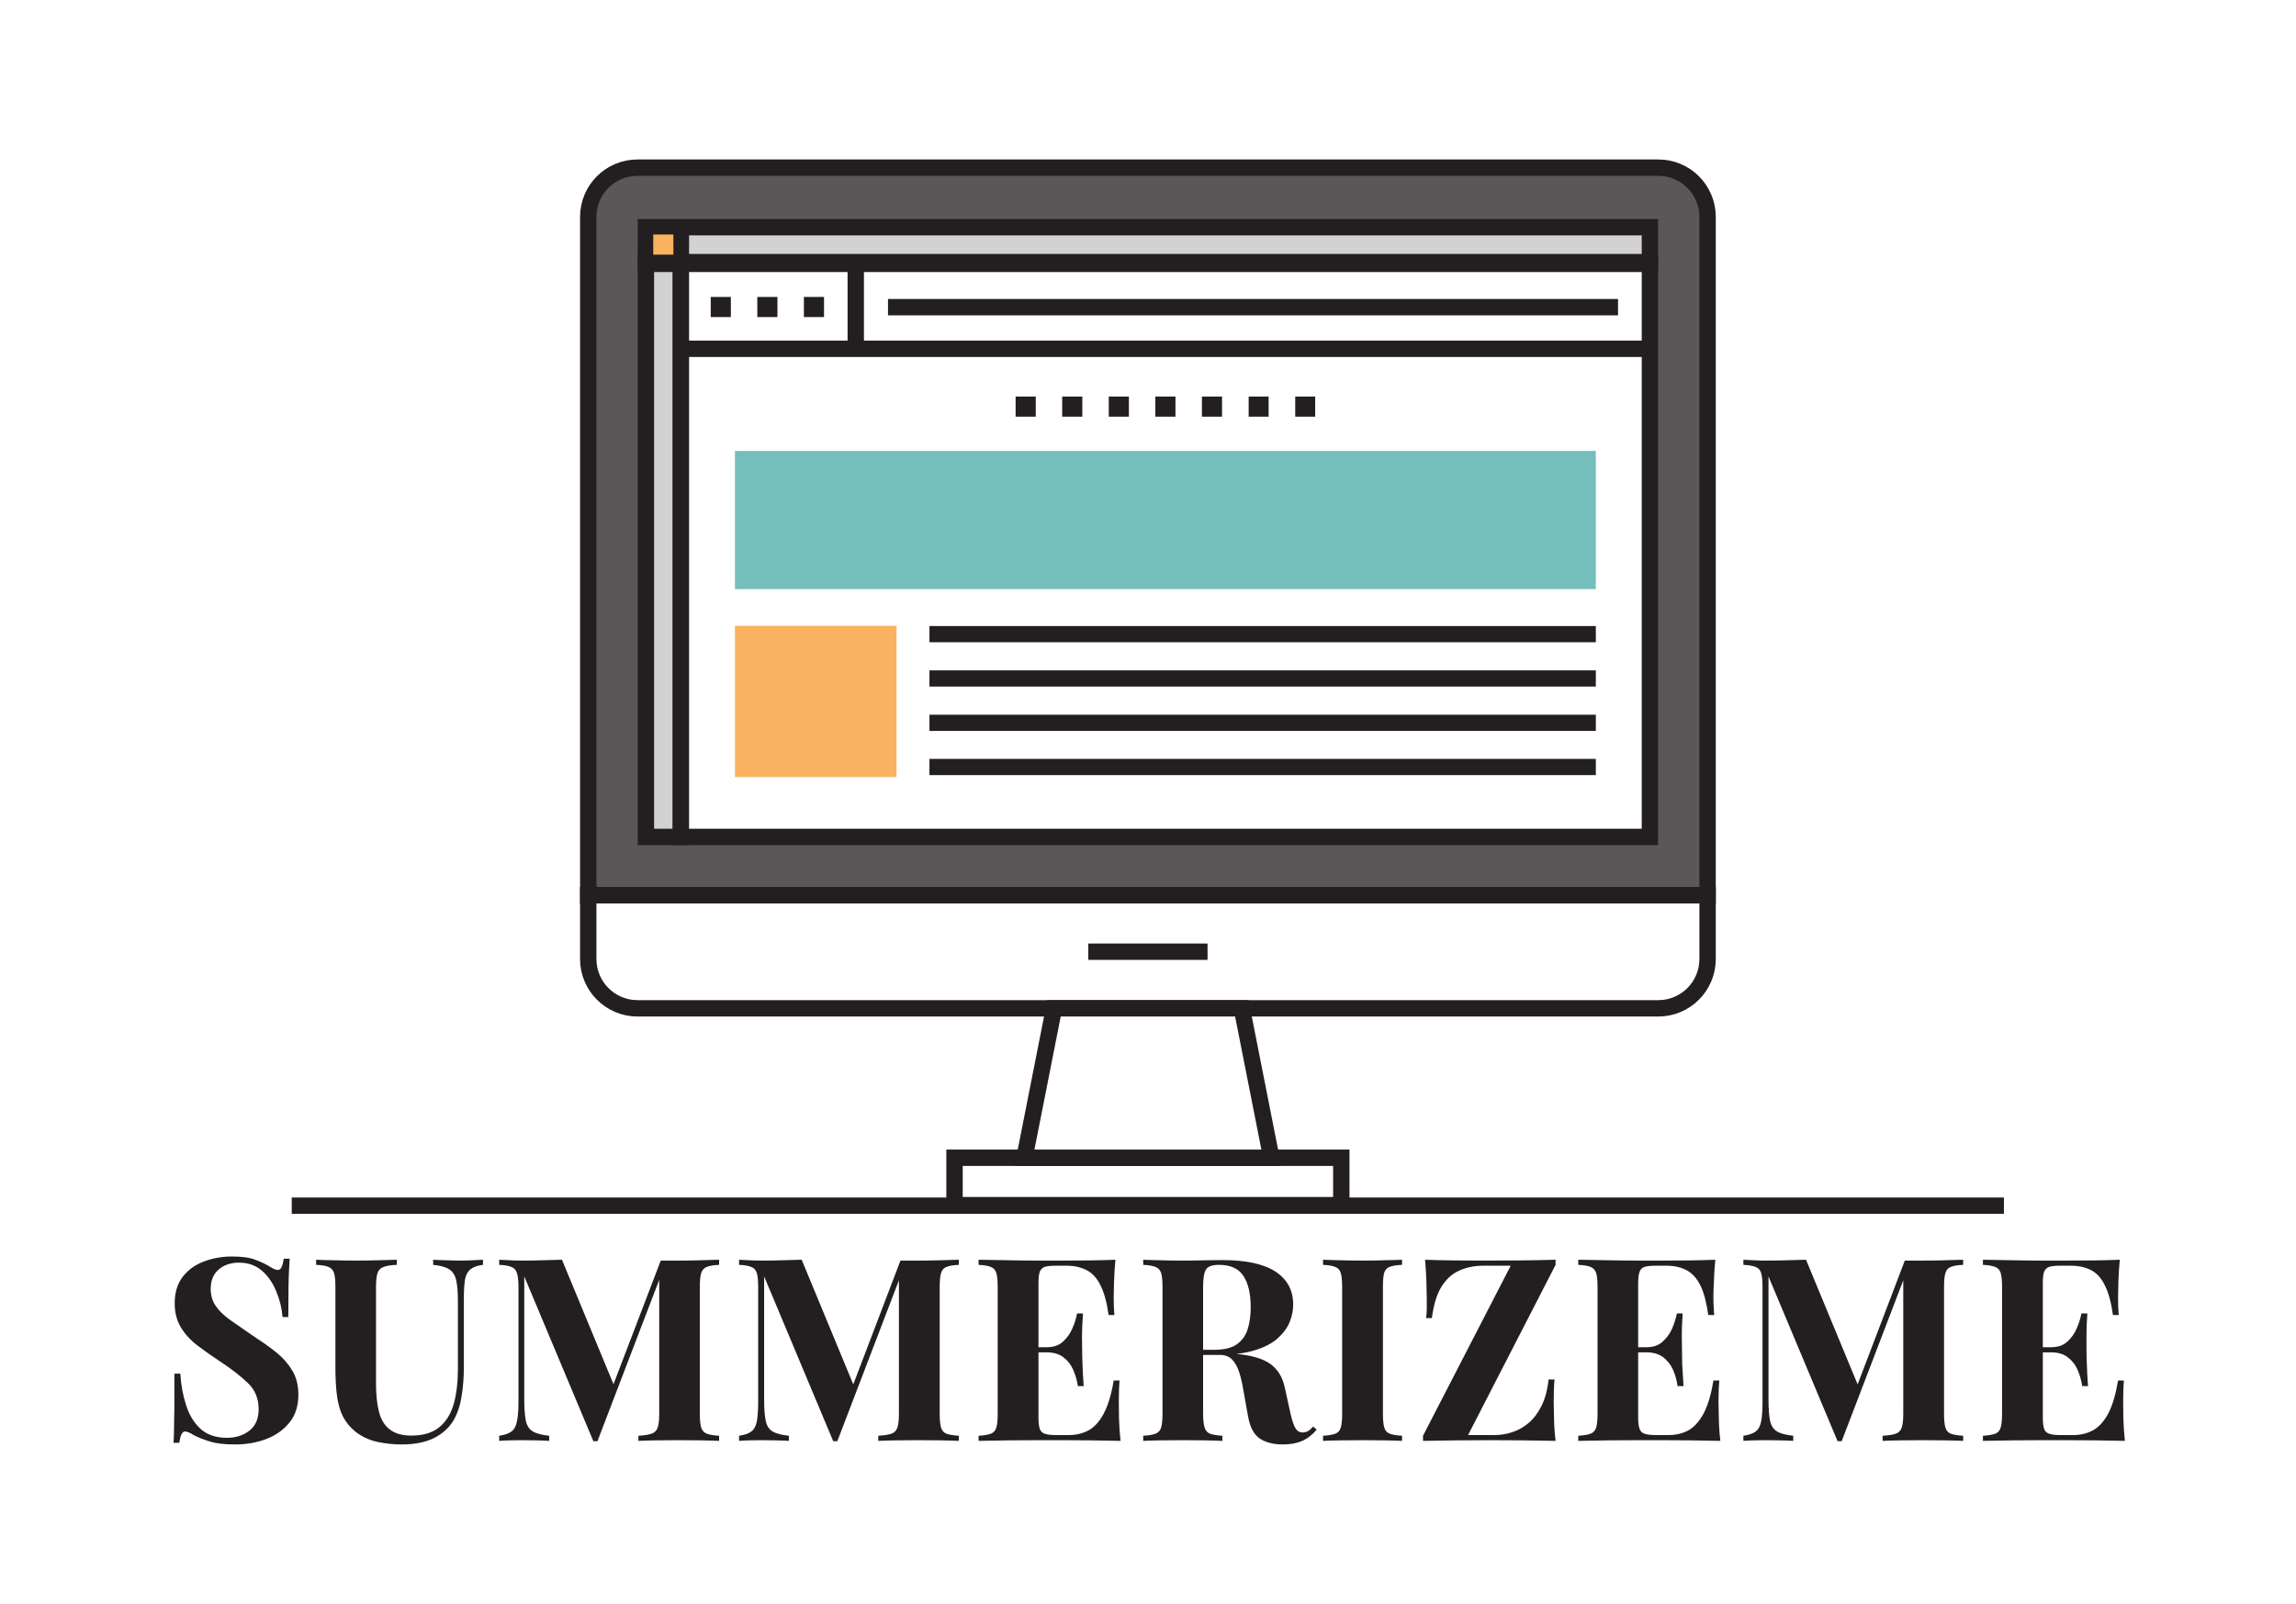 <svg xmlns="http://www.w3.org/2000/svg" version="1.1" xmlns:xlink="http://www.w3.org/1999/xlink" xmlns:svgjs="http://svgjs.dev/svgjs" viewBox="0 0 13.458 9.404"><g transform="matrix(1,0,0,1,0.934,7.367)"><rect width="13.458" height="13.458" x="-0.934" y="-9.394" fill="#ffffff"></rect><g><path d=" M 0.426 -2.220446049250313e-16 Q 0.514 -2.220446049250313e-16 0.562 0.019 Q 0.611 0.037 0.645 0.058 Q 0.663 0.069 0.674 0.074 Q 0.685 0.079 0.696 0.079 Q 0.72 0.079 0.729 0.013 L 0.764 0.013 Q 0.762 0.042 0.76 0.082 Q 0.758 0.121 0.757 0.186 Q 0.756 0.25 0.756 0.355 L 0.722 0.355 Q 0.716 0.277 0.685 0.204 Q 0.655 0.13 0.601 0.083 Q 0.546 0.036 0.467 0.036 Q 0.395 0.036 0.348 0.076 Q 0.301 0.117 0.301 0.189 Q 0.301 0.249 0.332 0.292 Q 0.361 0.334 0.419 0.375 Q 0.477 0.415 0.559 0.472 Q 0.632 0.519 0.689 0.565 Q 0.746 0.612 0.78 0.67 Q 0.815 0.729 0.815 0.81 Q 0.815 0.909 0.763 0.973 Q 0.711 1.038 0.627 1.07 Q 0.543 1.102 0.443 1.102 Q 0.35 1.102 0.294 1.084 Q 0.239 1.067 0.201 1.047 Q 0.168 1.026 0.15 1.026 Q 0.126 1.026 0.117 1.092 L 0.083 1.092 Q 0.086 1.056 0.086 1.008 Q 0.087 0.96 0.088 0.883 Q 0.088 0.805 0.088 0.687 L 0.123 0.687 Q 0.129 0.786 0.157 0.872 Q 0.184 0.958 0.242 1.011 Q 0.3 1.063 0.396 1.063 Q 0.474 1.063 0.528 1.021 Q 0.582 0.979 0.582 0.895 Q 0.582 0.802 0.519 0.742 Q 0.456 0.681 0.357 0.616 Q 0.287 0.57 0.225 0.523 Q 0.164 0.477 0.127 0.417 Q 0.09 0.357 0.09 0.274 Q 0.09 0.18 0.137 0.119 Q 0.184 0.058 0.262 0.029 Q 0.339 -2.220446049250313e-16 0.426 -2.220446049250313e-16 M 1.897 0.019 L 1.897 0.049 Q 1.849 0.055 1.825 0.074 Q 1.8 0.093 1.792 0.133 Q 1.785 0.174 1.785 0.247 L 1.785 0.645 Q 1.785 0.742 1.771 0.823 Q 1.758 0.904 1.723 0.963 Q 1.684 1.027 1.609 1.065 Q 1.534 1.102 1.419 1.102 Q 1.35 1.102 1.278 1.087 Q 1.206 1.071 1.149 1.027 Q 1.101 0.987 1.075 0.936 Q 1.05 0.885 1.041 0.815 Q 1.032 0.745 1.032 0.649 L 1.032 0.178 Q 1.032 0.123 1.024 0.097 Q 1.015 0.07 0.991 0.061 Q 0.967 0.051 0.919 0.049 L 0.919 0.019 Q 0.957 0.021 1.021 0.022 Q 1.084 0.024 1.153 0.024 Q 1.222 0.024 1.286 0.022 Q 1.35 0.021 1.392 0.019 L 1.392 0.049 Q 1.341 0.051 1.315 0.061 Q 1.288 0.07 1.279 0.097 Q 1.27 0.123 1.27 0.178 L 1.27 0.744 Q 1.27 0.844 1.288 0.913 Q 1.306 0.981 1.352 1.015 Q 1.398 1.05 1.477 1.05 Q 1.582 1.05 1.642 1 Q 1.701 0.951 1.726 0.863 Q 1.75 0.775 1.75 0.661 L 1.75 0.265 Q 1.75 0.183 1.74 0.139 Q 1.729 0.094 1.699 0.075 Q 1.668 0.055 1.605 0.049 L 1.605 0.019 Q 1.633 0.021 1.68 0.022 Q 1.726 0.024 1.767 0.024 Q 1.803 0.024 1.838 0.022 Q 1.873 0.021 1.897 0.019 M 3.281 0.019 L 3.281 0.049 Q 3.233 0.051 3.209 0.061 Q 3.185 0.07 3.176 0.097 Q 3.168 0.123 3.168 0.178 L 3.168 0.922 Q 3.168 0.976 3.176 1.003 Q 3.185 1.03 3.209 1.039 Q 3.233 1.048 3.281 1.051 L 3.281 1.081 Q 3.239 1.079 3.175 1.078 Q 3.111 1.077 3.045 1.077 Q 2.973 1.077 2.91 1.078 Q 2.847 1.079 2.808 1.081 L 2.808 1.051 Q 2.859 1.048 2.885 1.039 Q 2.912 1.03 2.921 1.003 Q 2.93 0.976 2.93 0.922 L 2.93 0.111 L 2.94 0.111 L 2.568 1.083 L 2.544 1.083 L 2.139 0.117 L 2.139 0.835 Q 2.139 0.918 2.148 0.962 Q 2.157 1.006 2.188 1.025 Q 2.219 1.044 2.285 1.051 L 2.285 1.081 Q 2.256 1.079 2.21 1.078 Q 2.163 1.077 2.123 1.077 Q 2.088 1.077 2.052 1.078 Q 2.016 1.079 1.992 1.081 L 1.992 1.051 Q 2.04 1.044 2.064 1.026 Q 2.088 1.008 2.096 0.967 Q 2.105 0.925 2.105 0.853 L 2.105 0.178 Q 2.105 0.123 2.096 0.097 Q 2.088 0.07 2.063 0.061 Q 2.039 0.051 1.992 0.049 L 1.992 0.019 Q 2.016 0.021 2.052 0.022 Q 2.088 0.024 2.123 0.024 Q 2.187 0.024 2.249 0.022 Q 2.312 0.021 2.36 0.019 L 2.675 0.78 L 2.637 0.814 L 2.939 0.024 Q 2.964 0.024 2.991 0.024 Q 3.018 0.024 3.045 0.024 Q 3.111 0.024 3.175 0.022 Q 3.239 0.021 3.281 0.019 M 4.686 0.019 L 4.686 0.049 Q 4.638 0.051 4.614 0.061 Q 4.59 0.07 4.582 0.097 Q 4.574 0.123 4.574 0.178 L 4.574 0.922 Q 4.574 0.976 4.582 1.003 Q 4.59 1.03 4.614 1.039 Q 4.638 1.048 4.686 1.051 L 4.686 1.081 Q 4.644 1.079 4.58 1.078 Q 4.517 1.077 4.451 1.077 Q 4.379 1.077 4.316 1.078 Q 4.253 1.079 4.214 1.081 L 4.214 1.051 Q 4.265 1.048 4.291 1.039 Q 4.317 1.03 4.326 1.003 Q 4.335 0.976 4.335 0.922 L 4.335 0.111 L 4.346 0.111 L 3.974 1.083 L 3.95 1.083 L 3.545 0.117 L 3.545 0.835 Q 3.545 0.918 3.554 0.962 Q 3.563 1.006 3.593 1.025 Q 3.624 1.044 3.69 1.051 L 3.69 1.081 Q 3.662 1.079 3.615 1.078 Q 3.569 1.077 3.528 1.077 Q 3.494 1.077 3.458 1.078 Q 3.422 1.079 3.398 1.081 L 3.398 1.051 Q 3.446 1.044 3.47 1.026 Q 3.494 1.008 3.502 0.967 Q 3.51 0.925 3.51 0.853 L 3.51 0.178 Q 3.51 0.123 3.502 0.097 Q 3.494 0.07 3.469 0.061 Q 3.444 0.051 3.398 0.049 L 3.398 0.019 Q 3.422 0.021 3.458 0.022 Q 3.494 0.024 3.528 0.024 Q 3.593 0.024 3.655 0.022 Q 3.717 0.021 3.765 0.019 L 4.08 0.78 L 4.043 0.814 L 4.344 0.024 Q 4.37 0.024 4.397 0.024 Q 4.424 0.024 4.451 0.024 Q 4.517 0.024 4.58 0.022 Q 4.644 0.021 4.686 0.019 M 5.604 0.019 Q 5.598 0.085 5.596 0.147 Q 5.594 0.208 5.594 0.241 Q 5.594 0.271 5.595 0.298 Q 5.597 0.325 5.598 0.343 L 5.564 0.343 Q 5.549 0.234 5.517 0.17 Q 5.486 0.106 5.435 0.08 Q 5.385 0.054 5.318 0.054 L 5.256 0.054 Q 5.211 0.054 5.189 0.061 Q 5.168 0.069 5.16 0.091 Q 5.153 0.112 5.153 0.16 L 5.153 0.94 Q 5.153 0.987 5.16 1.009 Q 5.168 1.032 5.189 1.039 Q 5.211 1.047 5.256 1.047 L 5.33 1.047 Q 5.397 1.047 5.449 1.018 Q 5.501 0.988 5.537 0.918 Q 5.574 0.847 5.594 0.727 L 5.628 0.727 Q 5.624 0.775 5.624 0.853 Q 5.624 0.888 5.625 0.951 Q 5.627 1.014 5.634 1.081 Q 5.558 1.079 5.462 1.078 Q 5.366 1.077 5.291 1.077 Q 5.24 1.077 5.156 1.077 Q 5.072 1.077 4.977 1.078 Q 4.883 1.079 4.802 1.081 L 4.802 1.051 Q 4.85 1.048 4.874 1.039 Q 4.898 1.03 4.906 1.003 Q 4.914 0.976 4.914 0.922 L 4.914 0.178 Q 4.914 0.123 4.906 0.097 Q 4.898 0.07 4.873 0.061 Q 4.848 0.051 4.802 0.049 L 4.802 0.019 Q 4.883 0.021 4.977 0.022 Q 5.072 0.024 5.156 0.024 Q 5.24 0.024 5.291 0.024 Q 5.36 0.024 5.447 0.023 Q 5.535 0.022 5.604 0.019 M 5.37 0.532 Q 5.37 0.532 5.37 0.547 Q 5.37 0.562 5.37 0.562 L 5.108 0.562 Q 5.108 0.562 5.108 0.547 Q 5.108 0.532 5.108 0.532 L 5.37 0.532 M 5.414 0.334 Q 5.408 0.42 5.408 0.465 Q 5.409 0.51 5.409 0.547 Q 5.409 0.585 5.411 0.63 Q 5.412 0.675 5.418 0.76 L 5.384 0.76 Q 5.376 0.708 5.356 0.663 Q 5.336 0.618 5.298 0.59 Q 5.261 0.562 5.201 0.562 L 5.201 0.532 Q 5.261 0.532 5.297 0.499 Q 5.333 0.466 5.352 0.421 Q 5.372 0.375 5.379 0.334 L 5.414 0.334 M 5.767 0.019 Q 5.805 0.021 5.869 0.022 Q 5.932 0.024 5.995 0.024 Q 6.067 0.024 6.135 0.022 Q 6.202 0.021 6.231 0.021 Q 6.439 0.021 6.543 0.089 Q 6.646 0.157 6.646 0.282 Q 6.646 0.333 6.625 0.385 Q 6.604 0.436 6.554 0.481 Q 6.504 0.525 6.417 0.551 Q 6.33 0.577 6.198 0.577 L 6.054 0.577 L 6.054 0.547 L 6.183 0.547 Q 6.271 0.547 6.317 0.514 Q 6.363 0.48 6.38 0.424 Q 6.397 0.367 6.397 0.298 Q 6.397 0.18 6.355 0.115 Q 6.313 0.049 6.211 0.049 Q 6.153 0.049 6.136 0.075 Q 6.118 0.1 6.118 0.178 L 6.118 0.922 Q 6.118 0.976 6.127 1.003 Q 6.135 1.03 6.159 1.039 Q 6.183 1.048 6.231 1.051 L 6.231 1.081 Q 6.19 1.079 6.129 1.078 Q 6.067 1.077 6.004 1.077 Q 5.932 1.077 5.869 1.078 Q 5.805 1.079 5.767 1.081 L 5.767 1.051 Q 5.815 1.048 5.839 1.039 Q 5.863 1.03 5.872 1.003 Q 5.88 0.976 5.88 0.922 L 5.88 0.178 Q 5.88 0.123 5.872 0.097 Q 5.863 0.07 5.839 0.061 Q 5.814 0.051 5.767 0.049 L 5.767 0.019 M 6.051 0.552 Q 6.115 0.553 6.163 0.558 Q 6.21 0.562 6.246 0.566 Q 6.282 0.57 6.31 0.571 Q 6.447 0.583 6.512 0.63 Q 6.577 0.676 6.597 0.769 L 6.631 0.924 Q 6.645 0.984 6.66 1.008 Q 6.675 1.032 6.703 1.032 Q 6.723 1.03 6.736 1.022 Q 6.748 1.014 6.763 0.997 L 6.784 1.015 Q 6.744 1.062 6.697 1.082 Q 6.651 1.102 6.585 1.102 Q 6.504 1.102 6.451 1.068 Q 6.399 1.033 6.382 0.94 L 6.355 0.79 Q 6.345 0.727 6.33 0.68 Q 6.315 0.633 6.289 0.605 Q 6.262 0.577 6.216 0.577 L 6.054 0.577 L 6.051 0.552 M 7.284 0.019 L 7.284 0.049 Q 7.236 0.051 7.211 0.061 Q 7.187 0.07 7.179 0.097 Q 7.172 0.123 7.172 0.178 L 7.172 0.922 Q 7.172 0.976 7.18 1.003 Q 7.188 1.03 7.212 1.039 Q 7.236 1.048 7.284 1.051 L 7.284 1.081 Q 7.244 1.079 7.182 1.078 Q 7.121 1.077 7.058 1.077 Q 6.984 1.077 6.922 1.078 Q 6.86 1.079 6.821 1.081 L 6.821 1.051 Q 6.869 1.048 6.893 1.039 Q 6.917 1.03 6.925 1.003 Q 6.933 0.976 6.933 0.922 L 6.933 0.178 Q 6.933 0.123 6.925 0.097 Q 6.917 0.07 6.892 0.061 Q 6.867 0.051 6.821 0.049 L 6.821 0.019 Q 6.86 0.021 6.922 0.022 Q 6.984 0.024 7.058 0.024 Q 7.121 0.024 7.182 0.022 Q 7.244 0.021 7.284 0.019 M 8.184 0.019 L 8.184 0.049 L 7.671 1.047 L 7.827 1.047 Q 7.878 1.047 7.93 1.03 Q 7.981 1.014 8.026 0.976 Q 8.07 0.939 8.101 0.877 Q 8.133 0.814 8.143 0.721 L 8.178 0.721 Q 8.173 0.772 8.173 0.853 Q 8.173 0.888 8.175 0.951 Q 8.176 1.014 8.184 1.081 Q 8.101 1.079 7.997 1.078 Q 7.893 1.077 7.81 1.077 Q 7.713 1.077 7.606 1.078 Q 7.5 1.079 7.407 1.081 L 7.407 1.051 L 7.921 0.054 L 7.759 0.054 Q 7.684 0.054 7.621 0.082 Q 7.558 0.109 7.516 0.176 Q 7.474 0.243 7.459 0.361 L 7.425 0.361 Q 7.428 0.34 7.429 0.31 Q 7.429 0.28 7.429 0.247 Q 7.429 0.213 7.427 0.15 Q 7.425 0.087 7.419 0.019 Q 7.494 0.022 7.588 0.023 Q 7.681 0.024 7.756 0.024 Q 7.857 0.024 7.971 0.023 Q 8.085 0.022 8.184 0.019 M 9.12 0.019 Q 9.114 0.085 9.112 0.147 Q 9.109 0.208 9.109 0.241 Q 9.109 0.271 9.111 0.298 Q 9.112 0.325 9.114 0.343 L 9.079 0.343 Q 9.064 0.234 9.033 0.17 Q 9.001 0.106 8.951 0.08 Q 8.901 0.054 8.833 0.054 L 8.772 0.054 Q 8.727 0.054 8.705 0.061 Q 8.683 0.069 8.676 0.091 Q 8.668 0.112 8.668 0.16 L 8.668 0.94 Q 8.668 0.987 8.676 1.009 Q 8.683 1.032 8.705 1.039 Q 8.727 1.047 8.772 1.047 L 8.845 1.047 Q 8.913 1.047 8.965 1.018 Q 9.016 0.988 9.053 0.918 Q 9.09 0.847 9.109 0.727 L 9.144 0.727 Q 9.139 0.775 9.139 0.853 Q 9.139 0.888 9.141 0.951 Q 9.142 1.014 9.15 1.081 Q 9.073 1.079 8.977 1.078 Q 8.881 1.077 8.806 1.077 Q 8.755 1.077 8.671 1.077 Q 8.587 1.077 8.493 1.078 Q 8.398 1.079 8.317 1.081 L 8.317 1.051 Q 8.365 1.048 8.389 1.039 Q 8.413 1.03 8.422 1.003 Q 8.43 0.976 8.43 0.922 L 8.43 0.178 Q 8.43 0.123 8.422 0.097 Q 8.413 0.07 8.389 0.061 Q 8.364 0.051 8.317 0.049 L 8.317 0.019 Q 8.398 0.021 8.493 0.022 Q 8.587 0.024 8.671 0.024 Q 8.755 0.024 8.806 0.024 Q 8.875 0.024 8.963 0.023 Q 9.051 0.022 9.12 0.019 M 8.886 0.532 Q 8.886 0.532 8.886 0.547 Q 8.886 0.562 8.886 0.562 L 8.623 0.562 Q 8.623 0.562 8.623 0.547 Q 8.623 0.532 8.623 0.532 L 8.886 0.532 M 8.929 0.334 Q 8.923 0.42 8.924 0.465 Q 8.925 0.51 8.925 0.547 Q 8.925 0.585 8.926 0.63 Q 8.928 0.675 8.934 0.76 L 8.899 0.76 Q 8.892 0.708 8.872 0.663 Q 8.851 0.618 8.814 0.59 Q 8.776 0.562 8.716 0.562 L 8.716 0.532 Q 8.776 0.532 8.812 0.499 Q 8.848 0.466 8.868 0.421 Q 8.887 0.375 8.895 0.334 L 8.929 0.334 M 10.573 0.019 L 10.573 0.049 Q 10.525 0.051 10.501 0.061 Q 10.477 0.07 10.469 0.097 Q 10.461 0.123 10.461 0.178 L 10.461 0.922 Q 10.461 0.976 10.469 1.003 Q 10.477 1.03 10.501 1.039 Q 10.525 1.048 10.573 1.051 L 10.573 1.081 Q 10.531 1.079 10.468 1.078 Q 10.404 1.077 10.338 1.077 Q 10.266 1.077 10.203 1.078 Q 10.14 1.079 10.101 1.081 L 10.101 1.051 Q 10.152 1.048 10.178 1.039 Q 10.204 1.03 10.213 1.003 Q 10.222 0.976 10.222 0.922 L 10.222 0.111 L 10.233 0.111 L 9.861 1.083 L 9.837 1.083 L 9.432 0.117 L 9.432 0.835 Q 9.432 0.918 9.441 0.962 Q 9.45 1.006 9.481 1.025 Q 9.511 1.044 9.577 1.051 L 9.577 1.081 Q 9.549 1.079 9.502 1.078 Q 9.456 1.077 9.415 1.077 Q 9.381 1.077 9.345 1.078 Q 9.309 1.079 9.285 1.081 L 9.285 1.051 Q 9.333 1.044 9.357 1.026 Q 9.381 1.008 9.389 0.967 Q 9.397 0.925 9.397 0.853 L 9.397 0.178 Q 9.397 0.123 9.389 0.097 Q 9.381 0.07 9.356 0.061 Q 9.331 0.051 9.285 0.049 L 9.285 0.019 Q 9.309 0.021 9.345 0.022 Q 9.381 0.024 9.415 0.024 Q 9.48 0.024 9.542 0.022 Q 9.604 0.021 9.652 0.019 L 9.967 0.78 L 9.93 0.814 L 10.231 0.024 Q 10.257 0.024 10.284 0.024 Q 10.311 0.024 10.338 0.024 Q 10.404 0.024 10.468 0.022 Q 10.531 0.021 10.573 0.019 M 11.491 0.019 Q 11.485 0.085 11.483 0.147 Q 11.481 0.208 11.481 0.241 Q 11.481 0.271 11.482 0.298 Q 11.484 0.325 11.485 0.343 L 11.451 0.343 Q 11.436 0.234 11.404 0.17 Q 11.373 0.106 11.323 0.08 Q 11.272 0.054 11.205 0.054 L 11.143 0.054 Q 11.098 0.054 11.077 0.061 Q 11.055 0.069 11.047 0.091 Q 11.04 0.112 11.04 0.16 L 11.04 0.94 Q 11.04 0.987 11.047 1.009 Q 11.055 1.032 11.077 1.039 Q 11.098 1.047 11.143 1.047 L 11.217 1.047 Q 11.284 1.047 11.336 1.018 Q 11.388 0.988 11.425 0.918 Q 11.461 0.847 11.481 0.727 L 11.515 0.727 Q 11.511 0.775 11.511 0.853 Q 11.511 0.888 11.512 0.951 Q 11.514 1.014 11.521 1.081 Q 11.445 1.079 11.349 1.078 Q 11.253 1.077 11.178 1.077 Q 11.127 1.077 11.043 1.077 Q 10.959 1.077 10.864 1.078 Q 10.77 1.079 10.689 1.081 L 10.689 1.051 Q 10.737 1.048 10.761 1.039 Q 10.785 1.03 10.793 1.003 Q 10.801 0.976 10.801 0.922 L 10.801 0.178 Q 10.801 0.123 10.793 0.097 Q 10.785 0.07 10.76 0.061 Q 10.735 0.051 10.689 0.049 L 10.689 0.019 Q 10.77 0.021 10.864 0.022 Q 10.959 0.024 11.043 0.024 Q 11.127 0.024 11.178 0.024 Q 11.247 0.024 11.335 0.023 Q 11.422 0.022 11.491 0.019 M 11.257 0.532 Q 11.257 0.532 11.257 0.547 Q 11.257 0.562 11.257 0.562 L 10.995 0.562 Q 10.995 0.562 10.995 0.547 Q 10.995 0.532 10.995 0.532 L 11.257 0.532 M 11.301 0.334 Q 11.295 0.42 11.296 0.465 Q 11.296 0.51 11.296 0.547 Q 11.296 0.585 11.298 0.63 Q 11.299 0.675 11.305 0.76 L 11.271 0.76 Q 11.263 0.708 11.243 0.663 Q 11.223 0.618 11.185 0.59 Q 11.148 0.562 11.088 0.562 L 11.088 0.532 Q 11.148 0.532 11.184 0.499 Q 11.22 0.466 11.239 0.421 Q 11.259 0.375 11.266 0.334 L 11.301 0.334" fill="#231f20" fill-rule="nonzero"></path></g><g></g><g clip-path="url(&quot;#SvgjsClipPath1002&quot;)"><g clip-path="url(&quot;#a&quot;)"><path d=" M 9.075 -2.118 L 2.514 -2.118 L 2.514 -6.095 C 2.514 -6.255 2.643 -6.384 2.803 -6.384 L 8.786 -6.384 C 8.946 -6.384 9.075 -6.255 9.075 -6.095 Z" fill="#5a5758" transform="matrix(1,0,0,1,0,0)" fill-rule="nonzero"></path></g><g clip-path="url(&quot;#a&quot;)"><path d=" M 9.075 -2.118 L 2.514 -2.118 L 2.514 -6.095 C 2.514 -6.255 2.643 -6.384 2.803 -6.384 L 8.786 -6.384 C 8.946 -6.384 9.075 -6.255 9.075 -6.095 Z" fill="none" transform="matrix(1,0,0,1,0,0)" fill-rule="nonzero" stroke-dasharray="none" stroke-miterlimit="10" stroke-linejoin="miter" stroke-linecap="butt" stroke-width="0.096" stroke="#231f20"></path></g><g clip-path="url(&quot;#a&quot;)"><path d=" M 2.514 -2.118 L 9.075 -2.118 L 9.075 -1.744 C 9.075 -1.585 8.946 -1.455 8.786 -1.455 L 2.803 -1.455 C 2.643 -1.455 2.514 -1.585 2.514 -1.744 Z" fill="#ffffff" transform="matrix(1,0,0,1,0,0)" fill-rule="nonzero"></path></g><g clip-path="url(&quot;#a&quot;)"><path d=" M 2.514 -2.118 L 9.075 -2.118 L 9.075 -1.744 C 9.075 -1.585 8.946 -1.455 8.786 -1.455 L 2.803 -1.455 C 2.643 -1.455 2.514 -1.585 2.514 -1.744 Z" fill="none" transform="matrix(1,0,0,1,0,0)" fill-rule="nonzero" stroke-dasharray="none" stroke-miterlimit="10" stroke-linejoin="miter" stroke-linecap="butt" stroke-width="0.096" stroke="#231f20"></path></g><g clip-path="url(&quot;#SvgjsClipPath1000&quot;)"><path d=" M 5.445 -1.787 L 6.144 -1.787" fill="none" transform="matrix(1,0,0,1,0,0)" fill-rule="nonzero" stroke-dasharray="none" stroke-miterlimit="10" stroke-linejoin="miter" stroke-linecap="butt" stroke-width="0.096" stroke="#231f20"></path></g><g clip-path="url(&quot;#SvgjsClipPath1000&quot;)"><path d=" M 2.852 -2.46 L 3.057 -2.46 L 3.057 -5.82 L 2.852 -5.82 Z" fill="#d3d2d2" transform="matrix(1,0,0,1,0,0)" fill-rule="nonzero" stroke-dasharray="none" stroke-miterlimit="10" stroke-linejoin="miter" stroke-linecap="butt" stroke-width="0.096" stroke="#231f20"></path></g><g clip-path="url(&quot;#SvgjsClipPath1000&quot;)"><path d=" M 2.852 -5.83 L 8.737 -5.83 L 8.737 -6.035 L 2.852 -6.035 Z" fill="#d3d2d2" transform="matrix(1,0,0,1,0,0)" fill-rule="nonzero" stroke-dasharray="none" stroke-miterlimit="10" stroke-linejoin="miter" stroke-linecap="butt" stroke-width="0.096" stroke="#231f20"></path></g><g clip-path="url(&quot;#SvgjsClipPath1000&quot;)"><path d=" M 3.057 -5.785 L 3.057 -6.027" fill="none" transform="matrix(1,0,0,1,0,0)" fill-rule="nonzero" stroke-dasharray="none" stroke-miterlimit="10" stroke-linejoin="miter" stroke-linecap="butt" stroke-width="0.096" stroke="#231f20"></path></g><g clip-path="url(&quot;#SvgjsClipPath1000&quot;)"><path d=" M 3.013 -5.874 L 2.895 -5.874 L 2.895 -5.992 L 3.013 -5.992 Z" fill="#f9b25f" transform="matrix(1,0,0,1,0,0)" fill-rule="nonzero"></path></g><g clip-path="url(&quot;#SvgjsClipPath1000&quot;)"><path d=" M 8.737 -2.46 L 3.057 -2.46 L 3.057 -5.82 L 8.737 -5.82 Z" fill="#ffffff" transform="matrix(1,0,0,1,0,0)" fill-rule="nonzero" stroke-dasharray="none" stroke-miterlimit="10" stroke-linejoin="miter" stroke-linecap="butt" stroke-width="0.096" stroke="#231f20"></path></g><g clip-path="url(&quot;#SvgjsClipPath1000&quot;)"><path d=" M 3.057 -5.322 L 8.737 -5.322" fill="none" transform="matrix(1,0,0,1,0,0)" fill-rule="nonzero" stroke-dasharray="none" stroke-miterlimit="10" stroke-linejoin="miter" stroke-linecap="butt" stroke-width="0.096" stroke="#231f20"></path></g><g clip-path="url(&quot;#SvgjsClipPath1000&quot;)"><path d=" M 4.082 -5.81 L 4.082 -5.322" fill="none" transform="matrix(1,0,0,1,0,0)" fill-rule="nonzero" stroke-dasharray="none" stroke-miterlimit="10" stroke-linejoin="miter" stroke-linecap="butt" stroke-width="0.096" stroke="#231f20"></path></g><g clip-path="url(&quot;#SvgjsClipPath1000&quot;)"><path d=" M 4.271 -5.566 L 8.55 -5.566" fill="none" transform="matrix(1,0,0,1,0,0)" fill-rule="nonzero" stroke-dasharray="none" stroke-miterlimit="10" stroke-linejoin="miter" stroke-linecap="butt" stroke-width="0.096" stroke="#231f20"></path></g><g clip-path="url(&quot;#SvgjsClipPath1000&quot;)"><path d=" M 3.35 -5.508 L 3.232 -5.508 L 3.232 -5.626 L 3.35 -5.626 Z M 3.623 -5.508 L 3.505 -5.508 L 3.505 -5.626 L 3.623 -5.626 Z M 3.896 -5.508 L 3.778 -5.508 L 3.778 -5.626 L 3.896 -5.626 Z" fill="#231f20" transform="matrix(1,0,0,1,0,0)" fill-rule="nonzero"></path></g><g clip-path="url(&quot;#SvgjsClipPath1000&quot;)"><path d=" M 8.42 -3.913 L 3.374 -3.913 L 3.374 -4.723 L 8.42 -4.723 Z" fill="#75bebc" transform="matrix(1,0,0,1,0,0)" fill-rule="nonzero"></path></g><g clip-path="url(&quot;#SvgjsClipPath1000&quot;)"><path d=" M 4.514 -3.649 L 8.42 -3.649" fill="none" transform="matrix(1,0,0,1,0,0)" fill-rule="nonzero" stroke-dasharray="none" stroke-miterlimit="10" stroke-linejoin="miter" stroke-linecap="butt" stroke-width="0.095" stroke="#231f20"></path></g><g clip-path="url(&quot;#SvgjsClipPath1000&quot;)"><path d=" M 4.514 -3.389 L 8.42 -3.389" fill="none" transform="matrix(1,0,0,1,0,0)" fill-rule="nonzero" stroke-dasharray="none" stroke-miterlimit="10" stroke-linejoin="miter" stroke-linecap="butt" stroke-width="0.095" stroke="#231f20"></path></g><g clip-path="url(&quot;#SvgjsClipPath1000&quot;)"><path d=" M 4.514 -3.129 L 8.42 -3.129" fill="none" transform="matrix(1,0,0,1,0,0)" fill-rule="nonzero" stroke-dasharray="none" stroke-miterlimit="10" stroke-linejoin="miter" stroke-linecap="butt" stroke-width="0.095" stroke="#231f20"></path></g><g clip-path="url(&quot;#SvgjsClipPath1000&quot;)"><path d=" M 4.514 -2.87 L 8.42 -2.87" fill="none" transform="matrix(1,0,0,1,0,0)" fill-rule="nonzero" stroke-dasharray="none" stroke-miterlimit="10" stroke-linejoin="miter" stroke-linecap="butt" stroke-width="0.095" stroke="#231f20"></path></g><g clip-path="url(&quot;#SvgjsClipPath1000&quot;)"><path d=" M 4.321 -2.811 L 3.374 -2.811 L 3.374 -3.698 L 4.321 -3.698 Z" fill="#f9b25f" transform="matrix(1,0,0,1,0,0)" fill-rule="nonzero"></path></g><g clip-path="url(&quot;#SvgjsClipPath1000&quot;)"><path d=" M 5.137 -4.924 L 5.019 -4.924 L 5.019 -5.042 L 5.137 -5.042 Z M 5.41 -4.924 L 5.292 -4.924 L 5.292 -5.042 L 5.41 -5.042 Z M 5.683 -4.924 L 5.565 -4.924 L 5.565 -5.042 L 5.683 -5.042 Z M 5.956 -4.924 L 5.838 -4.924 L 5.838 -5.042 L 5.956 -5.042 Z M 6.229 -4.924 L 6.111 -4.924 L 6.111 -5.042 L 6.229 -5.042 Z M 6.502 -4.924 L 6.385 -4.924 L 6.385 -5.042 L 6.502 -5.042 Z M 6.775 -4.924 L 6.658 -4.924 L 6.658 -5.042 L 6.775 -5.042 Z" fill="#231f20" transform="matrix(1,0,0,1,0,0)" fill-rule="nonzero"></path></g><g clip-path="url(&quot;#SvgjsClipPath1000&quot;)"><path d=" M 6.928 -0.301 L 4.661 -0.301 L 4.661 -0.579 L 6.928 -0.579 Z" fill="#ffffff" transform="matrix(1,0,0,1,0,0)" fill-rule="nonzero"></path></g><g clip-path="url(&quot;#b&quot;)"><path d=" M 6.928 -0.301 L 4.661 -0.301 L 4.661 -0.579 L 6.928 -0.579 Z" fill="none" transform="matrix(1,0,0,1,0,0)" fill-rule="nonzero" stroke-dasharray="none" stroke-miterlimit="10" stroke-linejoin="miter" stroke-linecap="butt" stroke-width="0.096" stroke="#231f20"></path></g><g clip-path="url(&quot;#SvgjsClipPath1000&quot;)"><path d=" M 6.345 -1.455 L 6.518 -0.579 L 5.071 -0.579 L 5.244 -1.455 Z" fill="#ffffff" transform="matrix(1,0,0,1,0,0)" fill-rule="nonzero"></path></g><g clip-path="url(&quot;#SvgjsClipPath1000&quot;)"><path d=" M 6.345 -1.455 L 6.518 -0.579 L 5.071 -0.579 L 5.244 -1.455 Z" fill="none" transform="matrix(1,0,0,1,0,0)" fill-rule="nonzero" stroke-dasharray="none" stroke-miterlimit="10" stroke-linejoin="miter" stroke-linecap="butt" stroke-width="0.096" stroke="#231f20"></path></g><g clip-path="url(&quot;#c&quot;)"><path d=" M 0.776 -0.298 L 10.813 -0.298" fill="none" transform="matrix(1,0,0,1,0,0)" fill-rule="nonzero" stroke-dasharray="none" stroke-miterlimit="10" stroke-linejoin="miter" stroke-linecap="butt" stroke-width="0.096" stroke="#231f20"></path></g></g></g><defs><clipPath id="SvgjsClipPath1002"><path d=" M 0.776 -6.432 h 10.036 v 6.182 h -10.036 Z"></path></clipPath><clipPath id="a"><path d=" M 0.776 -0.25 L 10.813 -0.25 L 10.813 -6.432 L 0.776 -6.432 Z"></path></clipPath><clipPath id="SvgjsClipPath1000"><path d=" M 0.776 -6.432 L 10.813 -6.432 L 10.813 -0.25 L 0.776 -0.25 Z"></path></clipPath><clipPath id="b"><path d=" M 0.776 -0.25 L 10.813 -0.25 L 10.813 -6.432 L 0.776 -6.432 Z"></path></clipPath><clipPath id="c"><path d=" M 0.776 -0.25 L 10.813 -0.25 L 10.813 -6.432 L 0.776 -6.432 Z"></path></clipPath></defs></svg>